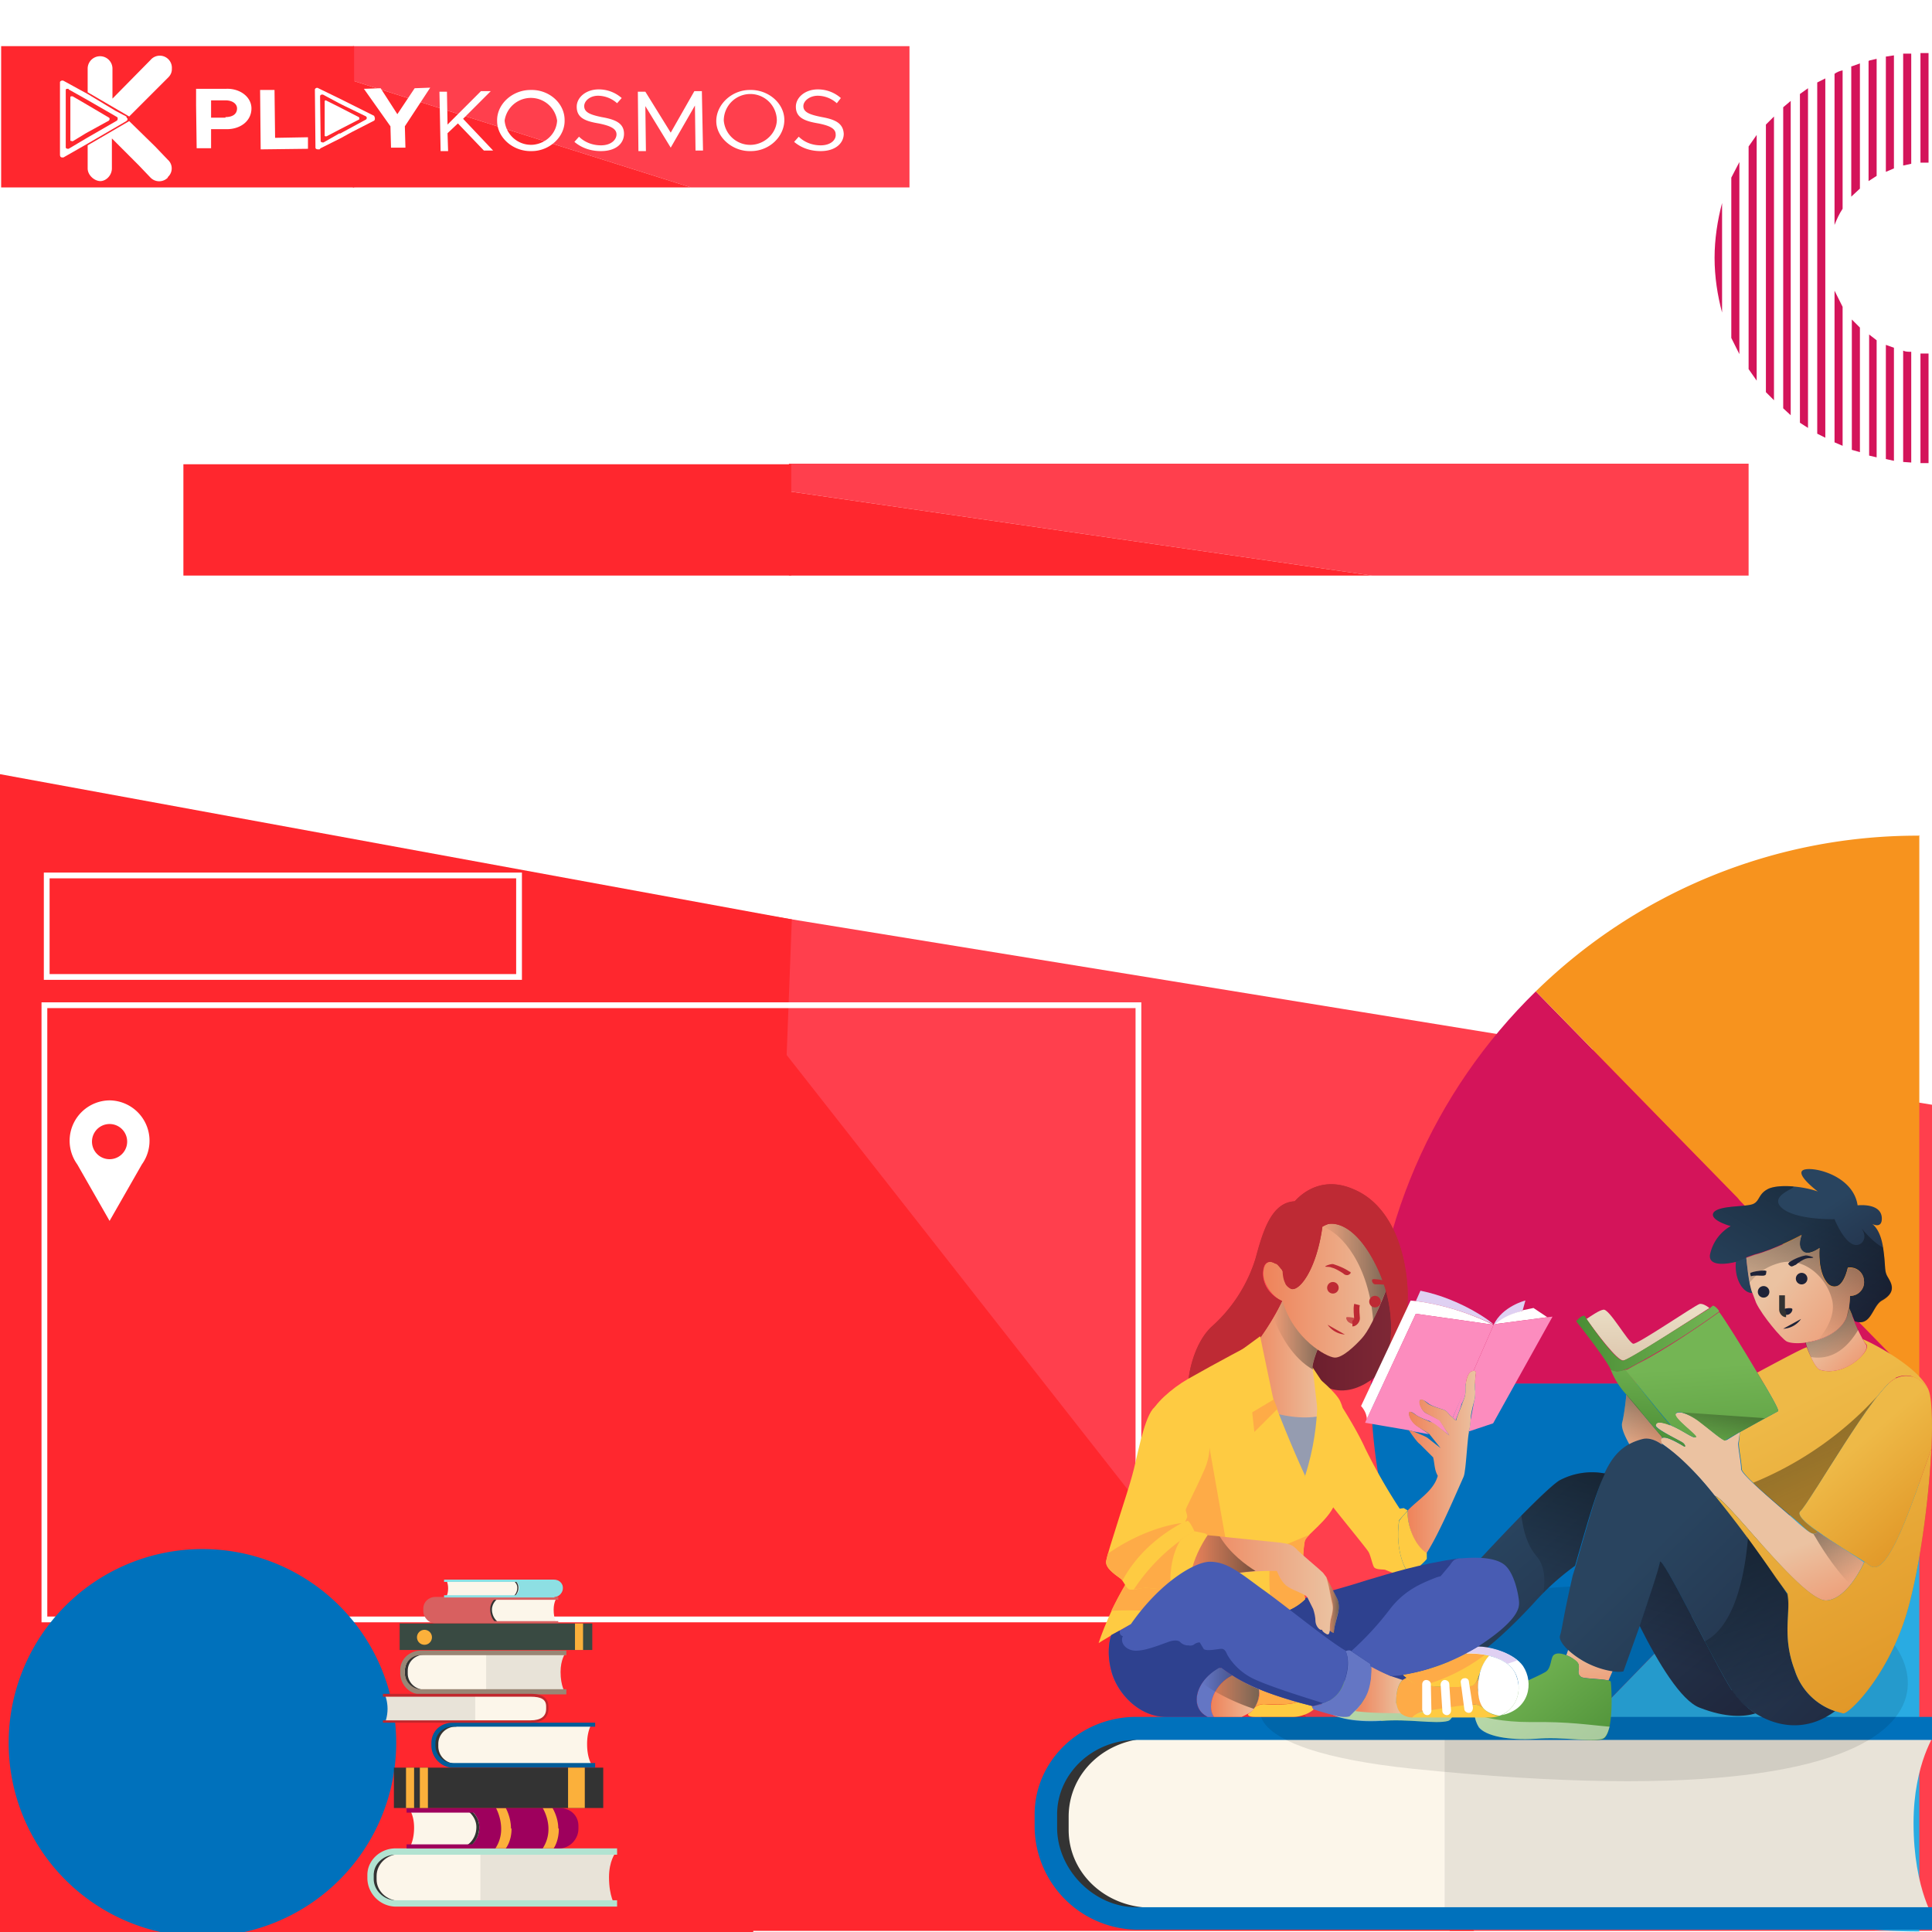 <svg xmlns="http://www.w3.org/2000/svg" xmlns:xlink="http://www.w3.org/1999/xlink" width="335" height="335"><defs><linearGradient id="c" x1="711.1" x2="678.1" y1="241.4" y2="307.8" gradientTransform="matrix(-1 0 0 1 1026 0)" gradientUnits="userSpaceOnUse"><stop offset="0" stop-color="#eeb947"/><stop offset="1" stop-color="#dc8a1b"/></linearGradient><linearGradient id="b" x1="717" x2="709.6" y1="269.2" y2="288.2" gradientTransform="matrix(-1 0 0 1 1026 0)" gradientUnits="userSpaceOnUse"><stop offset="0" stop-color="#ebc2a1"/><stop offset="1" stop-color="#ef8259"/></linearGradient><linearGradient id="d" x1="742.6" x2="700.2" y1="271.3" y2="314.2" gradientTransform="matrix(-1 0 0 1 1026 0)" gradientUnits="userSpaceOnUse"><stop offset="0" stop-color="#29445f"/><stop offset="1" stop-color="#1e2338"/></linearGradient><linearGradient id="a" x1="718.8" x2="691.8" y1="235" y2="296.8" gradientTransform="matrix(-1 0 0 1 1026 0)" gradientUnits="userSpaceOnUse"><stop offset="0"/><stop offset="1" stop-opacity="0"/></linearGradient><linearGradient xlink:href="#a" id="g" x1="717.9" x2="691" y1="234.6" y2="296.4"/><linearGradient xlink:href="#b" id="h" x1="709.1" x2="700.3" y1="231" y2="240.2"/><linearGradient xlink:href="#c" id="i" x1="704" x2="686.1" y1="250.5" y2="271.3"/><linearGradient id="j" x1="740.3" x2="740.6" y1="227.4" y2="236.3" gradientTransform="matrix(-1 0 0 1 1026 0)" gradientUnits="userSpaceOnUse"><stop offset="0" stop-color="#eaddc4"/><stop offset="1" stop-color="#ddc7ae"/></linearGradient><linearGradient xlink:href="#c" id="k" x1="716.2" x2="683.3" y1="244" y2="310.4"/><linearGradient xlink:href="#b" id="l" x1="750.9" x2="749.3" y1="284.1" y2="299.4"/><linearGradient id="e" x1="764" x2="747.8" y1="288.5" y2="307.9" gradientTransform="matrix(-1 0 0 1 1026 0)" gradientUnits="userSpaceOnUse"><stop offset="0" stop-color="#74b554"/><stop offset="1" stop-color="#4a8d35"/></linearGradient><linearGradient xlink:href="#d" id="m" x1="757.3" x2="719.3" y1="257" y2="302.6"/><linearGradient xlink:href="#b" id="n" x1="746.4" x2="731" y1="244" y2="256.6"/><linearGradient xlink:href="#e" id="o" x1="739.5" x2="740.8" y1="233.7" y2="251.1"/><linearGradient xlink:href="#b" id="p" x1="775.8" x2="775.7" y1="280" y2="295.9"/><linearGradient xlink:href="#e" id="q" x1="788.5" x2="771.5" y1="287.6" y2="309.9"/><linearGradient xlink:href="#d" id="r" x1="766.1" x2="728" y1="264.4" y2="310"/><linearGradient xlink:href="#e" id="s" x1="731.2" x2="729" y1="237" y2="266.6"/><linearGradient xlink:href="#e" id="t" x1="727.9" x2="752.7" y1="232.1" y2="232.1"/><linearGradient xlink:href="#d" id="u" x1="715.4" x2="702.7" y1="213.3" y2="232.5"/><linearGradient xlink:href="#b" id="v" x1="716.8" x2="695.8" y1="221.1" y2="237.7"/><linearGradient xlink:href="#a" id="w" x1="721.8" x2="731.9" y1="259.1" y2="290.1"/><linearGradient xlink:href="#a" id="x" x1="739.7" x2="742.1" y1="239.4" y2="251.9"/><linearGradient xlink:href="#a" id="y" x1="702.1" x2="720.9" y1="198.1" y2="229.4"/><linearGradient xlink:href="#a" id="z" x1="709.4" x2="716.8" y1="210.6" y2="230.8"/><linearGradient xlink:href="#a" id="A" x1="709.6" x2="706.9" y1="226.2" y2="239.2"/><linearGradient xlink:href="#a" id="B" x1="711.2" x2="703.9" y1="262.1" y2="273.6"/><linearGradient xlink:href="#a" id="C" x1="728.2" x2="717.6" y1="261.5" y2="295.6"/><linearGradient xlink:href="#a" id="D" x1="751.7" x2="761.8" y1="249.3" y2="280.3"/><linearGradient xlink:href="#a" id="E" x1="726.5" x2="728.1" y1="240.6" y2="250.3"/><linearGradient id="F" x1="224.6" x2="240.7" y1="225.5" y2="225.5" gradientTransform="matrix(-1 0 0 1 466.6 0)" gradientUnits="userSpaceOnUse"><stop offset="0" stop-color="#7f2836"/><stop offset="1" stop-color="#6a1e2d"/></linearGradient><linearGradient xlink:href="#b" id="G" x1="236.7" x2="251" y1="239.8" y2="239.8" gradientTransform="matrix(-1 0 0 1 466.6 0)"/><linearGradient xlink:href="#a" id="H" x1="236.7" x2="245.8" y1="230.6" y2="230.6" gradientTransform="matrix(-1 0 0 1 466.6 0)"/><linearGradient xlink:href="#b" id="I" x1="225.3" x2="247.6" y1="222.1" y2="222.1" gradientTransform="matrix(-1 0 0 1 466.6 0)"/><linearGradient xlink:href="#a" id="J" x1="225.3" x2="237.3" y1="218.8" y2="218.8" gradientTransform="matrix(-1 0 0 1 466.6 0)"/><linearGradient xlink:href="#d" id="K" x1="308.9" x2="310.8" y1="227.4" y2="227.4"/><linearGradient xlink:href="#d" id="L" x1="309.2" x2="312.3" y1="229.5" y2="229.5"/><linearGradient xlink:href="#d" id="M" x1="310.1" x2="314.4" y1="218.6" y2="218.6"/><linearGradient xlink:href="#d" id="N" x1="303.4" x2="306.3" y1="220.8" y2="220.8"/><linearGradient xlink:href="#d" id="O" x1="304.8" x2="306.6" y1="223.7" y2="223.7"/><linearGradient xlink:href="#d" id="P" x1="311.3" x2="313.1" y1="221.3" y2="221.3"/><linearGradient xlink:href="#b" id="Q" x1="210.7" x2="222.6" y1="253.5" y2="253.5" gradientTransform="matrix(-1 0 0 1 466.6 0)"/><linearGradient xlink:href="#b" id="R" x1="234.5" x2="236.6" y1="278.3" y2="278.3" gradientTransform="matrix(-1 0 0 1 466.6 0)"/><linearGradient xlink:href="#a" id="S" x1="234.5" x2="236.6" y1="278.3" y2="278.3" gradientTransform="matrix(-1 0 0 1 466.6 0)"/><linearGradient xlink:href="#b" id="T" x1="235.5" x2="260.3" y1="274.8" y2="274.8" gradientTransform="matrix(-1 0 0 1 466.6 0)"/><linearGradient xlink:href="#a" id="U" x1="248.9" x2="260.3" y1="270.1" y2="270.1" gradientTransform="matrix(-1 0 0 1 466.6 0)"/><linearGradient xlink:href="#b" id="V" x1="248.2" x2="256.6" y1="294.1" y2="294.1" gradientTransform="matrix(-1 0 0 1 466.6 0)"/><linearGradient xlink:href="#a" id="W" x1="248.2" x2="258.2" y1="292.7" y2="292.7" gradientTransform="matrix(-1 0 0 1 466.6 0)"/><linearGradient xlink:href="#b" id="X" x1="223.4" x2="231.6" y1="293" y2="293" gradientTransform="matrix(-1 0 0 1 466.6 0)"/><filter id="f" data-name="drop-shadow-3" filterUnits="userSpaceOnUse"><feOffset dx="-3"/><feGaussianBlur result="uuid-59026a9e-bdb0-4ab8-bfcd-b02f59a0f88f" stdDeviation="5"/><feFlood flood-color="#000" flood-opacity=".8"/><feComposite in2="uuid-59026a9e-bdb0-4ab8-bfcd-b02f59a0f88f" operator="in"/><feComposite in="SourceGraphic"/></filter></defs><g data-name="Layer 1"><path fill="#fff" d="M337.3 1.5v206.9l-.8-.2-205.3-43.8-.5-.1L.9 136.6l-1.1-.2V1.5h337.5z"/><path fill="#ff3f4d" d="M157.7 8v24.5h-37.9L61.2 14V8h96.5z"/><path fill="#ff272e" d="M119.8 32.5H61.2V14l58.6 18.5z"/><path fill="#ff272e" d="M.2 8h61.2v24.5H.2z"/><g fill="#fff" data-name="PRINT"><path d="M29.8 12c0 .5-.2 1-.6 1.4l-6.8 6.8-7.2-4.2v-4.1a2.1 2.1 0 0 1 4.3 0v5.2l6.6-6.7a2.1 2.1 0 0 1 3.7 1.5ZM29.1 30.8a2.1 2.1 0 0 1-3 0L24 28.6 19.4 24v5.2c0 1.2-1 2.2-2 2.2s-2.2-1-2.2-2.2v-4l7.2-4.2 4.5 4.4 2.2 2.3c.9.8.9 2.2 0 3ZM22 20.5l-.1-.3-1.9-1-4.8-2.9L11 14a.5.5 0 0 0-.6.2V26.8c0 .3.1.5.4.5h.2l4.2-2.4 6.7-3.9.2-.2v-.3Zm-10.1-5 3.2 1.8 5.2 3 .1.1v.3l-.1.2-5.2 3-3.2 1.9c-.2 0-.4 0-.5-.2V15.8c0-.3 0-.4.3-.4h.2Z"/><path d="m19 20.7-.1.2-4 2.2-2.3 1.4-.4-.1V17c0-.2 0-.3.2-.3h.2l2.4 1.4 3.9 2.3.1.1v.2ZM64.9 20.1l-6-3-3.7-1.8a.4.4 0 0 0-.6.2v.1l.1 10c0 .2.2.3.5.3h.2l.2-.2L59 24l2-1.1 3.9-2 .1-.2v-.3l-.1-.2Zm-6 3-2.8 1.6c-.2 0-.4 0-.5-.2v-.1l-.1-7.7c0-.2.2-.3.3-.3h.2l2.8 1.5 1 .5 3.7 1.8.1.2v.1l-.1.2-4.6 2.5Z"/><path d="M62.3 20.5v.2l-3.5 1.8-2.1 1.1c-.2.1-.3 0-.4 0v-5.9c0-.2 0-.3.2-.3l2.2 1.1 3.5 1.8.1.1v.1ZM39.3 15.4H34v2.9l.1 7.4h2.5v-3.3h2.7c2.5 0 4.3-1.5 4.3-3.6 0-2-2-3.5-4.4-3.4Zm-.2 5h-2.5v-3h2.5c1.2 0 2 .6 2 1.4 0 1-.8 1.5-2 1.5ZM53.4 25.8l-8.2.1-.1-10.3h2.5l.1 8.3 5.7-.1v2zM70.2 21.9l.1 3.7h-2.5l-.1-3.7-4.6-6.5 2.9-.1 2.9 4.5 3-4.5 2.7-.1-4.4 6.7zM85.5 26.1h-1.6l-4.5-4.7-1.8 1.7.1 3.1h-1.3l-.2-10.3h1.3l.1 5.7 5.8-5.8h1.7l-4.8 4.8 5.2 5.5zM92 15.6c-3.2 0-5.9 2.5-5.8 5.4 0 2.8 2.7 5.3 6 5.2 3.1 0 5.8-2.5 5.7-5.4 0-2.9-2.7-5.3-5.9-5.2Zm.4 9.5a4.6 4.6 0 0 1-4.9-4.2 4.6 4.6 0 0 1 9.1 0c-.1 2.2-1.9 4-4.2 4.2ZM108.2 23.2c0 1.6-1.3 3-4 3-1.7 0-3.3-.5-4.6-1.6l.8-.9c1 1 2.4 1.5 3.8 1.5 1.8 0 2.7-1 2.7-1.9 0-1-1.1-1.5-3.1-1.9-2.4-.4-3.8-1-3.8-2.9 0-1.6 1.6-3 3.8-3a6 6 0 0 1 4 1.5l-.8.9a5 5 0 0 0-3.3-1.3c-1.4 0-2.4.9-2.4 1.8 0 1.1 1.1 1.5 3 1.9 2.3.4 3.9 1 3.9 2.9ZM121.9 26.1h-1.3l-.1-7.8-4.2 7.3-4.4-7.2.1 7.8h-1.3l-.1-10.3h1.3l4.4 7.1 4.1-7.2h1.3l.2 10.3zM130 15.6c-3.1 0-5.8 2.5-5.8 5.4 0 2.8 2.8 5.3 6 5.2 3.2 0 5.8-2.5 5.8-5.4 0-2.9-2.8-5.3-6-5.2Zm.5 9.5a4.6 4.6 0 0 1-5-4.2 4.6 4.6 0 0 1 9.2 0c-.1 2.2-2 4-4.2 4.2ZM146.3 23.2c0 1.6-1.4 3-4 3-1.7 0-3.3-.5-4.6-1.6l.8-.9c1 1 2.4 1.5 3.8 1.5 1.8 0 2.7-1 2.6-1.9 0-1-1-1.5-3-1.9-2.4-.4-3.9-1-3.9-2.9 0-1.6 1.6-3 3.8-3a6 6 0 0 1 4 1.5l-.7.9a5 5 0 0 0-3.3-1.3c-1.4 0-2.5.9-2.5 1.8 0 1.1 1.2 1.5 3.2 1.9 2.2.4 3.7 1 3.8 2.9Z"/></g><path fill="#ff3f4d" d="M303.2 80.4v19.4h-65.3L136.8 85.2v-4.8h166.4z"/><path fill="#ff272e" d="M237.9 99.8H136.8V85.2l101.1 14.6z"/><path fill="#ff272e" d="M31.8 80.5h105.4v19.3H31.8z"/><path fill="#ff3f4d" d="M336.5 191.8v143h-85.1L120 175.5l-.5-.6v-18.4l.5.1 216.5 35.2z"/><path fill="#ff272e" d="M255.6 334.8H130.1V174.9l125.5 159.9z"/><path fill="#ff272e" d="m137.3 159.4-6.7 175.8H-.2v-201l137.4 25.2Z"/><g filter="url(#f)"><path fill="#d4145a" d="M335.7 239.9h-95c0-26.7 11-50.8 28.6-68l35 35.8 31.4 32.2Z"/><path fill="#29abe2" d="M335.8 240v94.9h-.1a94.7 94.7 0 0 1-66.4-27l35-36 .5-.4 30.9-31.6Z"/><path fill="#f7931e" d="M335.8 144.8v95h-.1l-31-31.6-.4-.5-35-35.8a94.6 94.6 0 0 1 66.4-27Z"/><path fill="#0071bc" d="m335.7 239.9-31.4 32-35 36a94.7 94.7 0 0 1-28.6-68h95Z"/></g><path fill="none" d="M298.6 35.2v19l1.6 4.5V30.8l-1.6 4.4ZM301.6 28v33.4l1.6 2.6V25.5l-1.6 2.6ZM304.6 23.6v42.3l1.6 2V21.6l-1.6 2ZM307.6 20.2v49.1a26.2 26.2 0 0 0 1.6 1.5V18.7l-.7.6-1 .9ZM310.6 17.5V72l1.6 1.2v-57l-1.6 1.3ZM316.5 13.6v62.3l1.6.8V50.4a16 16 0 0 1 0-11.3V12.8l-1.6.8ZM319.5 12.2v24.1l1.6-2.2V11.5l-1.6.6ZM321 55.4l-1.5-2.2v24.1l1.6.7V55.3ZM322.5 11v21.7l1.6-1.3V10.6l-1.6.4ZM324 58l-1.5-1.2v21.7l1.6.4V58.1ZM325.4 10.2v20.3l1.7-.8V10c-.6 0-1.1.2-1.7.3ZM327 59.8l-1.6-.8v20.3l1.7.3V59.8ZM328.4 9.6v19.6l1.6-.5V9.4l-1.6.2ZM330 60.8l-1.6-.5V80l1.6.2V60.8Z"/><path fill="none" d="M317 44.7a16 16 0 0 0 7 13.4 17.8 17.8 0 0 0 10.4 3.2V28.1a16 16 0 0 0-4.4.6 14 14 0 0 0-3 1 18.7 18.7 0 0 0-4.5 3 18.3 18.3 0 0 0-3 3.6 15.8 15.8 0 0 0-2.4 8.4Z"/><path fill="none" d="M331.4 9.3v19l1.6-.1v-19h-1.6ZM333 61.3l-1.6-.2v19.1l1.6.1v-19Z"/><g fill="#d4145a"><path d="M309.2 18.6v52.2l1.3 1.2V17.5l-1.3 1.1ZM312.1 16.3v57l1.4.9V15.3l-1.4 1ZM315.1 14.3v60.9l1.4.7V13.6l-1.4.7ZM318.1 12.8V39c.4-1 .8-1.9 1.4-2.8V12.2c-.5.1-1 .3-1.4.6ZM319.5 53.2l-1.4-2.8v26.3l1.4.6V53.2ZM321 11.5v22.6l1.5-1.4V11l-1.4.5ZM322.5 56.8l-1.4-1.4V78l1.4.4V56.9ZM324 10.6v20.8l1.4-.9V10.2l-1.3.3ZM325.4 59l-1.3-1v21l1.3.3V58.9ZM327 9.8v20l1.4-.6V9.6l-1.3.2ZM328.4 60.3l-1.4-.5v19.8l1.4.3V60.3ZM330 9.4v19.3l1.4-.3V9.3H330ZM331.4 61c-.5 0-1 0-1.4-.2v19.3l1.4.1V61.1ZM333 9.2v19h1.4v-19H333ZM334.4 61.3H333v19h1.4v-19ZM306.2 21.6V68l1.4 1.4V20.2l-1.4 1.4ZM303.2 25.4V64l1.4 2V23.4l-1.4 2ZM300.2 30.8v27.8l1.4 2.8V28.1l-1.4 2.7ZM297.3 44.7c0 3.3.5 6.5 1.3 9.5v-19c-.8 3-1.3 6.3-1.3 9.5Z"/></g><path fill="none" d="M313.5 15.3v58.9l1.6 1V14.2l-1.6 1Z"/><path fill="#fcf6ea" d="M334 332.7H197.5a16 16 0 0 1-15.7-15.8v-2.3c0-8.5 7.3-14.9 15.7-14.9h136.7s-3.9 5.4-3.9 15.7c0 11.9 3.9 17.3 3.9 17.3Z"/><path fill="#e8e3d8" d="M335.7 333.3h-85.2v-33h85.2s-3.9 5.4-3.9 15.8c0 11.8 3.9 17.2 3.9 17.2Z"/><path fill="#333" d="M199.8 333.1c-9.5 0-16.8-7-16.8-15.8V315c0-4.4 1.8-8.4 5-11.4 3.2-2.9 7.4-4.5 11.9-4.5a1.2 1.2 0 0 1 0 2.3c-8.2 0-14.6 6-14.6 13.6v2.3c0 7.5 6.4 13.5 14.5 13.5a1.2 1.2 0 0 1 0 2.3Z"/><path fill="#0071bc" d="M336.8 334.6H197a18 18 0 0 1-17.6-17.7v-2.3c0-9.3 7.9-16.9 17.6-16.9h139.8v4H197c-7.5 0-13.7 5.8-13.7 12.9v2.3c0 7.3 6.4 13.8 13.7 13.8h139.8v4Z"/><path d="M322.2 280.1c-17-6.8-48.2-6.3-69.2-3-21 3.4-6.3 5.8-28.9 14.2-8.8 3.2-10.8 12.1 20.9 15.4 104.4 10.7 89.4-21.7 77.2-26.6Z" opacity=".1"/><path fill="url(#c)" d="M328.7 239c-3.6 1.5-15 21.7-16.5 23-.7.6.8 2 3 3.6-.7.8-1.4.2-3.2-1.5-2.9-2.5-10-8.3-10-9.4s-.5-3.4-.5-4.4l.2-2 6.6-3.6c.3-.1-1.5-3.2-3.6-6.7 3.2-1.7 7.8-4.2 8.6-4.4.7 1.8 1.5 3.5 2.2 3.9 4.5 1.4 9.1-3.5 8.1-4.4a4 4 0 0 1-.6-.9c3 1.3 10 5.3 11.4 8.8-.2-.3-2.2-3.6-5.7-2.1Z"/><path fill="url(#b)" d="m288 249.5.3-.2c.6-.2 2 .5 3.7 1.5.3.2.2-.4-.3-.7-.6-.4-4.8-2.4-4.6-3 .1-.6.8-.6 2.6 0l.1.1c2 .8 3.8 2.3 4.2 2 .5-.2-4-3.4-3.5-4 .6-.8 2.8.2 4.5 1.5 1.7 1.4 3.6 3 4.1 3h.3l2.3-1.4-.3 2c0 1 .5 3.3.5 4.4s7.2 6.9 10 9.5c1.9 1.6 2.6 2.2 3.3 1.4 2.5 1.8 5.9 3.8 8 5.3-1 2.2-3.4 6.3-6.4 6.6-4 .6-17.1-17.4-19.4-18.1s0 0-.1 0a45.5 45.5 0 0 0-9-9c-.3-.2-.4-.6-.3-1Z"/><path fill="url(#d)" d="M282.5 250.4a8.2 8.2 0 0 1 2.4-1c.9-.2 2 .2 3.3 1 2.7 1.7 6 5 9.1 8.9l.1.1c4.3 5.1 8.4 11 10.7 14.3l1.8 2.7c.7 3-1 7.1 1.3 13.2a11 11 0 0 0 7 7.1c-5 3.7-10.1 2.7-13.8.4a14 14 0 0 1-4.1-4c-3.1-4.8-12.3-24-12.5-22.1 0 1-1.9 6.3-3.5 11l-2.8 7.8s-.6.2-1.8 0c-.8 0-2-.3-3.2-.8-3.3-1.3-6.4-4.1-6-5.4.4-1.2.4-2.5 2.2-10.4l.5-1.6c2.2-7.7 3.6-12.8 5-16.1 1.2-2.6 2.5-4.1 4.3-5.1Z"/><path fill="url(#a)" d="m310 276.4-2-2.7a204 204 0 0 0-10.6-14.3c2.3.7 15.4 18.6 19.4 18.1 3-.3 5.4-4.4 6.5-6.7l1 .7c3.3 2.4 8-13.3 10.6-20.3-.4 7.9-1.7 18.6-3.7 26.4-3 12.2-10.5 19.6-11.6 19.5l-1.4-.4a11 11 0 0 1-7-7.1c-2.3-6-.6-10.2-1.3-13.2Z" opacity=".5"/><path fill="url(#g)" d="M325.5 242.1c-4.8 6.2-12 18.9-13.3 20-.7.5.8 2 3 3.5-.7.8-1.4.2-3.2-1.5-2-1.7-5.8-4.8-8-7a59.8 59.8 0 0 0 21.5-15Z" opacity=".5"/><path fill="none" d="M282 237.4Z"/><path fill="#beac83" stroke="#000" stroke-miterlimit="10" stroke-width=".8" d="M324.4 212Z"/><path fill="url(#h)" d="M315.5 237.5c-.7-.4-1.5-2-2.2-4l-.2-.7c2.7-.4 6-1.8 7.1-4.4l.4-1.7.9 2.4a30 30 0 0 0 2 4c1.1 1-3.5 5.8-8 4.4Z"/><path fill="url(#i)" d="m324.3 271.5-1-.7c-2.2-1.4-5.6-3.4-8-5.2-2.3-1.6-3.8-3-3.1-3.6 1.5-1.3 12.9-21.5 16.5-23 3.5-1.6 5.6 1.7 5.7 2 .8 2 .6 8.1.5 10.2-2.6 7-7.3 22.7-10.6 20.3Z"/><path fill="url(#j)" d="M275.1 228.7c.9-.6 2.2-1.5 2.9-1.6 1-.3 4.3 5.7 5.2 5.9.8.1 10.6-6.6 11.5-6.9.5-.1 1.2.3 1.7.7-2.7 1.7-13.8 9-14.9 9.1-1 .2-5.1-5.3-6.4-7.2Z"/><path fill="url(#k)" d="m310 276.4-2-2.7a204 204 0 0 0-10.6-14.3c2.3.7 15.4 18.6 19.4 18.1 3-.3 5.4-4.4 6.5-6.7l1 .7c3.3 2.4 8-13.3 10.6-20.3-.4 7.9-1.7 18.6-3.7 26.4-3 12.2-10.5 19.6-11.6 19.5l-1.4-.4a11 11 0 0 1-7-7.1c-2.3-6-.6-10.2-1.3-13.2Z"/><path fill="url(#l)" d="M271.6 287c.5.2 1.1.5 1.6 1 1.3.9-.2 2 1 2.8.6.3 3.7.3 4.7.6l.7-1.6a15 15 0 0 1-7.7-3.7l-.3.9Z"/><path fill="url(#e)" d="M274.2 290.8c.7.4 5 .3 5.1.8.1.4.7 9.4-1.5 10-2.2.5-6.7-.5-11.5-.1-4.8.3-8.7-.5-9.8-2-1.2-1.6-1.2-4.7.4-5 1.7-.2 10-3.9 11.1-4.6 1.1-.7.8-2.6 1.5-3 .9-.6 2.8.3 3.7 1 1.3 1-.2 2.1 1 2.9Z"/><path fill="url(#m)" d="M300.3 293c1 1.5 2.4 3 4.1 4.1-2 .6-5.1.8-9.7-1-3.2-1.2-7.2-7.8-10.4-14.2 1.6-4.7 3.4-10 3.5-11 .2-1.8 9.4 17.4 12.5 22.2Z"/><path fill="url(#n)" d="m288.1 249.1.2.2c-.1 0-.2 0-.2.2-.2.2 0 .6.1 1-1.2-.9-2.4-1.2-3.3-1a10.4 10.4 0 0 0-2.4.9c-.7-1.3-1.5-2.9-1.2-3.8.3-1.2.6-3.6.7-4.8l2 2.3c1.7 2.2 3.5 4.3 4.2 5Z"/><path fill="url(#o)" d="M281.9 237.5c1.5 1.9 4.6 6 7.8 9.7-1.8-.7-2.5-.7-2.6 0-.2.5 4 2.5 4.6 2.9.5.3.7.9.3.7-1.6-1-3.1-1.7-3.7-1.5l-.2-.2-4.2-5-2-2.4a13.6 13.6 0 0 1-2.6-4.2l1.1.3 1.5-.3Z"/><path fill="url(#p)" d="M247.4 287.6c-1.1-.7.3-1.9-1-2.8l-.7-.6c1-1 2-2 2.9-2.6 1.6 1.6 4.6 3.7 6.4 4.7a34.3 34.3 0 0 0-2.4 2.1c-.1-.4-4.5-.4-5.2-.8Z"/><path fill="url(#q)" d="M239.5 298.3c-4.8.3-8.7-.5-9.8-2-1.1-1.6-1.2-4.6.5-5 1.6-.2 10-3.8 11-4.5 1.2-.7.8-2.6 1.6-3.1.5-.4 1.7 0 2.8.6l.8.5c1.3 1-.1 2 1 2.8.7.4 5 .4 5.2.8 0 .5.6 9.4-1.5 10-2.2.6-6.8-.4-11.6 0Z"/><path fill="url(#r)" d="M247.6 280.2s19-21.2 22.8-23.5a12 12 0 0 1 7.9-1.2c-1.6 3.3-3 8.4-5.2 16a44 44 0 0 0-7 6.3c-5.5 6-9.5 9-10 9.1l-1.2-.6c-1.7-1-4.8-3.1-6.4-4.7l-1-1.3Z"/><path fill="url(#s)" d="m308.3 244.7-6.6 3.6-2.3 1.3-.3.2c-.4 0-2.4-1.7-4.1-3-1.7-1.4-4-2.4-4.4-1.7-.6.7 4 3.9 3.5 4.1-.5.3-2.4-1.2-4.3-2-3.3-3.8-6.4-7.8-8-9.7h.3l1.8-1c4.5-2.2 11.6-7.1 14.2-9 .8 1 4 6.1 6.6 10.5 2.1 3.5 3.9 6.6 3.6 6.7Z"/><path fill="url(#t)" d="M282 237.4h-.1c-.6.3-1 .4-1.5.4a2 2 0 0 1-1.1-.3c-.9-2-6-8.4-6-8.4s1-1.2 1.5-.9l.3.5c1.3 1.9 5.3 7.5 6.4 7.2 1.1-.2 12.2-7.4 14.9-9l.6-.5c.3 0 .8.5 1 .8l.1.2a129 129 0 0 1-16 10Z"/><path fill="none" d="M324.4 212Z"/><path fill="url(#u)" d="M296.5 217.6a7.4 7.4 0 0 1 3.6-5s-3.7-1-3-2.3c.8-1.3 5.4-1 6.8-1.5 1.3-.5.9-1.8 2.8-2.7 1.9-.8 6-.4 8.5.5 0 0-3.6-2.7-2.7-3.6 1-1 8.8.5 9.6 6 0 0 4.2-.5 4.2 2.3 0 1.8-1.6 1-1.9.8.3.1 1.6 1 2.1 4.1.5 3.3.2 4 .7 5s2 2.7-.9 4.3c-1.7 1-1.8 4.6-4.7 3.6l-1-2.4.2-2c1.5 0 2.6-1.3 2.4-2.7a2.4 2.4 0 0 0-2.8-2.2c-.3 1.3-.9 2.8-1.8 3.2-.5.1-1 .1-1.5-.3-2-1.9-1.6-6.3-1.6-6.3s-2 1.5-3 .5c-.9-1-.1-2.8-.1-2.8s-4.8 2.6-8.2 3.4l-1.4.5s.5 5 1.1 6.2c-1.7.1-3.2-2.5-2.9-5.4 0 0-4.8 1.3-4.5-1.2Z"/><path fill="url(#v)" d="M304.2 217.6c3.5-.9 8.2-3.4 8.2-3.4s-.8 1.8.2 2.7c.9 1 2.9-.5 2.9-.5s-.5 4.5 1.6 6.4c.5.3 1 .4 1.4.2 1-.3 1.6-1.8 1.9-3.1 1.4-.3 2.7.7 2.8 2.1.2 1.5-1 2.7-2.4 2.7 0 .9-.2 2.8-.6 3.7-1 2.6-4.4 4-7.1 4.4-1.4.2-2.7.1-3.3-.2-.9-.5-4.2-4.4-5.3-6.7l-.6-1.6c-.7-1.4-1.1-6.2-1.1-6.2l1.4-.5Z"/><path fill="url(#w)" d="M300.3 293c1 1.5 2.4 3 4.1 4.1-2 .6-5.1.8-9.7-1-3.2-1.2-7.2-7.8-10.4-14.2 1.6-4.7 3.4-10 3.5-11 .2-1.8 9.4 17.4 12.5 22.2Z" opacity=".5"/><path fill="url(#x)" d="m288.1 249.1.2.2c-.1 0-.2 0-.2.2-.2.2 0 .6.1 1-1.2-.9-2.4-1.2-3.3-1a10.4 10.4 0 0 0-2.4.9c-.7-1.3-1.5-2.9-1.2-3.8.3-1.2.6-3.6.7-4.8l2 2.3c1.7 2.2 3.5 4.3 4.2 5Z" opacity=".5"/><path fill="url(#y)" d="M296.5 217.6a7.4 7.4 0 0 1 3.6-5s-3.7-1-3-2.3c.8-1.3 5.4-1 6.8-1.5 1.3-.5.9-1.8 2.8-2.7 1-.4 2.4-.5 4-.4s-4 1.4-1.9 3.6c2.3 2.3 9.3 2.1 9.3 2.1s2.3 5.8 4.6 4.2c1.2-1 .2-2.5 0-2.7.3.3 2 2.5 3.8 3.4.5 3.2.2 3.9.7 4.9.6 1 2 2.7-.9 4.4-1.7 1-1.8 4.5-4.7 3.5l-1-2.4.2-2c1.5 0 2.6-1.3 2.4-2.7a2.4 2.4 0 0 0-2.8-2.2c-.3 1.3-.9 2.8-1.8 3.2-.5.2-1 .1-1.5-.3-2-1.9-1.6-6.3-1.6-6.3s-2 1.5-3 .5c-.9-1-.1-2.7-.1-2.7s-4.8 2.5-8.2 3.4l-1.4.5-1.8.7s-4.8 1.3-4.5-1.2Z" opacity=".5"/><path fill="url(#z)" d="M304.2 217.6c3.5-.9 8.2-3.4 8.2-3.4s-.8 1.8.2 2.7c.9 1 2.9-.5 2.9-.5s-.5 4.5 1.6 6.4c.5.3 1 .4 1.4.2 1-.3 1.6-1.8 1.9-3.1 1.4-.3 2.7.7 2.8 2.1.2 1.5-1 2.7-2.4 2.7 0 .9-.2 2.8-.6 3.7-.7 2-2.8 3.2-5 4 1.2-1.4 3.3-4.4 2.4-7.3-1.1-3.9-5.1-7.4-9.4-6a9.4 9.4 0 0 0-4.8 3.3c-.4-1.9-.6-4.3-.6-4.3l1.4-.5Z" opacity=".5"/><path fill="url(#A)" d="M314 235.3a21.5 21.5 0 0 1-1-2.5c2.8-.3 6.2-1.8 7.2-4.4l.4-1.7.9 2.4.7 1.5c-3 5-6.4 5-8.2 4.7Z" opacity=".5"/><path fill="url(#B)" d="M314.4 266c.3 0 .6-.1.8-.4 2.5 1.8 5.9 3.8 8 5.3-.5 1-1.3 2.5-2.3 3.9-3-3-5.4-7-6.5-8.9Z" opacity=".5"/><path fill="url(#C)" d="m303 266.6 5 7 2 2.8c.6 3-1.1 7.1 1.2 13.2a11 11 0 0 0 7 7.1c-5 3.7-10.1 2.7-13.8.4a14 14 0 0 1-4.1-4 132 132 0 0 1-4.7-8.5c5.7-2.9 7.1-13.2 7.5-18Z" opacity=".5"/><path fill="url(#D)" d="M266.4 269.8c-1.7-2-2.3-4.7-2.6-7 3-3 5.5-5.4 6.6-6.1a12 12 0 0 1 7.9-1.2c-1.6 3.3-3 8.4-5.2 16a44.2 44.2 0 0 0-5.5 4.7c.4-2.4.2-4.8-1.2-6.4Z" opacity=".5"/><path fill="#fff" d="M265.4 298.6c6.7-.1 10 .5 13.7.8-.3 1.1-.7 2-1.3 2.1-2.2.6-6.7-.4-11.5 0-4.8.3-8.7-.5-9.9-2-.4-.7-.7-1.5-.7-2.3 1.6.6 4.7 1.4 9.7 1.4ZM238.8 295.5c4.9-.5 10.3.7 13.6.5-.3 1.2-.7 2.2-1.3 2.4-2.2.6-6.8-.4-11.6 0-4.8.3-8.7-.6-9.8-2.1-.3-.5-.6-1.1-.7-1.8 1.7.6 5.5 1.5 9.8 1Z" opacity=".5"/><path fill="url(#E)" d="m301.7 248.3-2.3 1.3-.3.2c-.4 0-2.4-1.8-4.1-3a9.3 9.3 0 0 0-3.4-1.9l14.4 1-4.2 2.4Z" opacity=".5"/><path fill="#fff" d="M19 190.8a7 7 0 0 0-5.6 11.1l5.6 9.8 5.6-9.8a7 7 0 0 0-5.6-11.1Zm0 10.2a3 3 0 1 1 0-6.1 3 3 0 0 1 0 6.1Z"/><path fill="none" stroke="#fff" stroke-miterlimit="10" d="M7.7 174.3h189.7v106.5H7.7zM8.1 151.8H90v17.6H8.1z"/><path fill="#0071bc" d="M68.7 302.2a33.6 33.6 0 1 1-67.2 0 33.6 33.6 0 0 1 67.2 0Z"/><path fill="#fcf6ea" d="M106.2 330.1H68.7c-2.3 0-4.3-2-4.3-4.3v-.7c0-2.3 2-4 4.3-4h37.5s-1 1.4-1 4.3c0 3.2 1 4.7 1 4.7Z"/><path fill="#e8e3d8" d="M106.7 330.3H83.3v-9h23.4s-1.1 1.4-1.1 4.2c0 3.3 1 4.8 1 4.8Z"/><path fill="#333" d="M69.3 330.2c-2.6 0-4.6-1.9-4.6-4.3v-.6c0-1.2.5-2.4 1.4-3.2.9-.8 2-1.2 3.3-1.2.1 0 .3.1.3.3s-.2.3-.4.3c-2.2 0-4 1.7-4 3.8v.6c0 2 1.8 3.7 4 3.7.2 0 .4.1.4.3s-.2.3-.4.3Z"/><path fill="#b2e3d1" d="M107 330.6H68.6a5 5 0 0 1-4.9-4.8v-.7c0-2.5 2.2-4.6 4.9-4.6H107v1.1H68.6c-2.1 0-3.8 1.6-3.8 3.5v.7c0 2 1.8 3.7 3.8 3.7H107v1.1Z"/><path fill="#fcf6ea" d="M97.7 293.4H73.2A3.3 3.3 0 0 1 70 290v-.5c0-1.7 1.5-3 3.2-3h24.5s-.8 1.1-.8 3.2c0 2.5.8 3.6.8 3.6Z"/><path fill="#e8e3d8" d="M98 293.5H84.3v-6.8H98s-.8 1.1-.8 3.2c0 2.5.8 3.6.8 3.6Z"/><path fill="#333" d="M73.7 293.4c-2 0-3.5-1.4-3.5-3.2v-.5c0-.9.4-1.7 1-2.3.7-.6 1.6-1 2.5-1l.2.3s0 .2-.2.2c-1.7 0-3 1.2-3 2.8v.5c0 1.5 1.3 2.8 3 2.8.1 0 .2 0 .2.2s0 .2-.2.2Z"/><path fill="#998675" d="M98.3 293.8H73c-2 0-3.6-1.7-3.6-3.7v-.5c0-1.9 1.6-3.4 3.6-3.4h25.2v.8H73a2.7 2.7 0 0 0-2.8 2.6v.5c0 1.5 1.3 2.8 2.8 2.8h25.2v.9Z"/><path fill="#fcf6ea" d="M102.6 306h-24a3.4 3.4 0 0 1-3.4-3.3v-.5c0-1.8 1.5-3.1 3.3-3.1h24s-.7 1.1-.7 3.3c0 2.5.8 3.6.8 3.6Z"/><path fill="#333" d="M78.9 306.4c-2 0-3.5-1.6-3.5-3.6v-.5c0-2 1.6-3.5 3.6-3.5.2 0 .3.1.3.3s-.1.3-.3.3a3 3 0 0 0-3 2.9v.5a3 3 0 0 0 2.9 3c.2 0 .3.1.3.3s-.1.3-.3.3Z"/><path fill="#005c99" d="M103.2 306.5H78.5c-2 0-3.7-1.8-3.7-3.8v-.5c0-2 1.6-3.5 3.7-3.5h24.7v.7H78.5c-1.7 0-3 1.3-3 2.8v.5c0 1.6 1.4 3 3 3h24.7v.8Z"/><path fill="#fcf6ea" d="M71 320.1h10.1a3 3 0 0 0 3-3v-.4c0-1.6-1.4-2.8-3-2.8h-10s.7 1 .7 3c0 2.2-.7 3.3-.7 3.3Z"/><path fill="#9e005d" d="M81.4 320H97a3 3 0 0 0 3-3v-.4c0-1.6-1.4-2.8-3-2.8H81.5s1.6 1 1.6 3a4 4 0 0 1-1.6 3.3Z"/><path fill="#333" d="m81.2 320.3-.2-.1v-.3c.1 0 1.6-1 1.6-3.1 0-1.8-1.5-2.8-1.5-2.8a.2.2 0 0 1 0-.3c0-.1.1-.1.2 0 0 0 1.8 1 1.8 3.1 0 2.4-1.7 3.4-1.8 3.5h-.1Z"/><path fill="#9e005d" d="M97 320.5H70.5v-.7H97c1.4 0 2.5-1.3 2.5-2.7v-.5c0-1.3-1-2.3-2.5-2.3H70.5v-.8H97c1.9 0 3.3 1.3 3.3 3.1v.5c0 1.8-1.5 3.4-3.3 3.4Z"/><path fill="#fbb03b" d="M88.6 317c0-1.9-.9-3.5-.9-3.5H86s.9 1.6.9 3.6a6 6 0 0 1-1 3.4h1.8s1-1.2 1-3.4ZM96.8 317c0-1.9-1-3.5-1-3.5h-1.7s1 1.6 1 3.6a6 6 0 0 1-1 3.4H96s.9-1.2.9-3.4Z"/><path fill="#fcf6ea" d="M96.5 281.4H86.2c-1 0-2-1-2-2v-.4c0-1 1-1.9 2-1.9h10.3s-.5.7-.5 2c0 1.6.5 2.3.5 2.3Z"/><path fill="#d86060" d="M86 281.3H75.6c-1 0-2-1-2-2v-.3c0-1.1 1-1.9 2-1.9h10.6s-1.1.7-1.1 2c0 1.5 1 2.2 1 2.2Z"/><path fill="#333" d="M86.2 281.4h.1v-.2s-1-.7-1-2.1c0-1.2 1-1.9 1-1.9v-.2h-.2s-1.1.7-1.1 2c0 1.7 1 2.4 1.1 2.4h.1Z"/><path fill="#d86060" d="M75.5 281.5h21.3v-.4H75.5c-.9 0-1.7-.8-1.7-1.8v-.3c0-1 .8-1.6 1.7-1.6h21.3v-.5H75.5c-1.2 0-2.1.9-2.1 2v.4c0 1.2 1 2.2 2.1 2.2Z"/><path fill="#fcf6ea" d="M77.4 276.8H89c.8 0 1.4-.6 1.4-1.3v-.2c0-.7-.6-1.3-1.3-1.3H77.4s.3.5.3 1.4c0 1-.3 1.4-.3 1.4Z"/><path fill="#8ddfe3" d="M89.3 276.8h6.9c.7 0 1.4-.6 1.4-1.4v-.1c0-.8-.7-1.3-1.4-1.3h-7s.8.5.8 1.3c0 1-.7 1.4-.7 1.4Z"/><path fill="#333" d="M89.2 276.9H89c0-.1-.1-.1 0-.1 0 0 .7-.5.7-1.5 0-.8-.7-1.2-.7-1.2v-.1h.2s.7.4.7 1.3c0 1-.7 1.5-.8 1.6Z"/><path fill="#8ddfe3" d="M96.2 277H77v-.4h19c.7 0 1.2-.5 1.2-1.2v-.1c0-.6-.5-1-1.1-1H77v-.4h19c1 0 1.5.6 1.5 1.4v.1c0 .9-.6 1.5-1.4 1.5Z"/><path fill="#333" d="M68.3 306.5h36.3v7H68.3z"/><path fill="#fbb03b" d="M70.4 306.5h1.4v7h-1.4zM72.8 306.5h1.4v7h-1.4zM98.5 306.5h2.9v7h-2.9z"/><path fill="#394a42" d="M69.3 281.5h33.4v4.6H69.3z"/><path fill="#fbb03b" d="M99.7 281.5h1.4v4.6h-1.4z"/><circle cx="73.6" cy="283.9" r="1.3" fill="#fbb03b"/><path fill="#fcf6ea" d="M68.2 298.4H92c1.5 0 3-.6 3-2.1v-.4c0-1.6-1.5-2-3-2H68v4.5Z"/><path fill="#e8e3d8" d="M66.8 298.4h15.6V294H66.8s.4 1 .4 2.3-.4 2.3-.4 2.3Z"/><path fill="#c1272d" d="M92 298.7H66.4v-.4H92c1.8 0 2.7-.7 2.7-2v-.4c0-1.2-.8-1.7-2.7-1.7H66.4v-.5H92c1.3 0 3.1.3 3.1 2.2v.4c0 1-.5 2.4-3 2.4Z"/><path fill="url(#F)" d="M240.2 237.1c-2.7 3-9 7.4-14.3-.3l7.8-26.8s13 11.2 6.5 27.1Z"/><path fill="url(#G)" d="M223 223.8s-2.3 7-7.4 10.4c0 0 6 15.4 10.7 21.7 0 0 3.8-8 3.5-14.9 0 0-2.3-2.8-2.2-4.1s1.6-5 2.4-6l-7-7.1Z"/><path fill="url(#H)" d="M220.8 228.5c1.5-2.6 2.3-4.7 2.3-4.7l6.8 7c-.7 1.1-2.2 4.8-2.3 6l.1.7c-3.6-2-5.8-6.2-6.9-9Z" opacity=".5"/><path fill="none" d="M223 223.8s-2.3 7-7.4 10.4c0 0 6 15.4 10.7 21.7 0 0 3.8-8 3.5-14.9 0 0-2.3-2.8-2.2-4.1s1.6-5 2.4-6l-7-7.1Z"/><path fill="url(#I)" d="M237.8 211.8c2.2 2 5 5.7 2.6 11.8-2 5-3.2 7.3-4.3 8.5-1 1.1-3.3 3.4-4.7 3.3-1.4-.1-7.1-3.2-9-9.8-1.4-.4-4-3.3-3.2-5.8.5-1.7 2-.7 2-.7-.2-1.7.2-6 5.4-9.2 5.3-3 10 .7 11.2 1.9Z"/><path fill="url(#J)" d="m229.3 212.7 1.4-4c3.5 0 6.3 2.2 7.1 3 2.2 2.1 5 5.8 2.6 11.9l-2.3 5.4c-.7-9.4-5.3-15.2-8.8-16.3Z" opacity=".5"/><path fill="none" d="M237.8 211.8c2.2 2 5 5.7 2.6 11.8-2 5-3.2 7.3-4.3 8.5-1 1.1-3.3 3.4-4.7 3.3-1.4-.1-7.1-3.2-9-9.8-1.4-.4-4-3.3-3.2-5.8.5-1.7 2-.7 2-.7-.2-1.7.2-6 5.4-9.2 5.3-3 10 .7 11.2 1.9Z"/><path fill="#be2a34" d="M235.3 228.8c0 .4-.7 1-1.2.6-.6-.2-.8-1-.6-1 .2-.1 1.8.1 1.8.4Z" opacity=".7"/><path fill="none" stroke="#be2a34" stroke-miterlimit="10" d="M235.3 226.2c-.2.8 0 2 0 2.4 0 .4-.4.9-.8.9"/><path fill="#be2a34" d="M233.2 231.4a4 4 0 0 1-3-1.7M234 220.5c.2 0 .2.2.2.2 0 .1-.3.4-.6.4s-.5-.1-.7-.3c-.3-.2-1.4-.9-2-1-.3-.2-1.2-.1-1.1-.2 0-.1 1-.5 1.4-.4.6.2 1.8.6 2.8 1.3ZM240.8 222.5l-.2.4c-.5-.2-1.6-.2-1.9-.2-.2 0-.5 0-.6-.2a.7.7 0 0 1-.2-.5c0-.1.1-.2.3-.2 1 0 2 .3 2.5.5h.1v.2ZM230.4 222.6a1 1 0 1 0 1.7.5 1 1 0 0 0-1.7-.5Z"/><path fill="none" d="M232.3 223c-.1-.4-.4-1-1.2-1.3-1-.2-1.8.4-1.8.4"/><path fill="#be2a34" d="M237.7 225a1 1 0 1 0 1.7.5 1 1 0 0 0-1.7-.5Z"/><path fill="url(#K)" d="M309 227.3c0 .4.6.9 1.2.6.6-.3.7-1 .5-1-.2-.2-1.8 0-1.8.4Z"/><path fill="none" stroke="#333" stroke-miterlimit="10" d="M309 224.6v2.5c0 .3.3.8.7.8"/><path fill="url(#L)" d="M309.2 230.4a4 4 0 0 0 3.1-1.7"/><path fill="url(#M)" d="M310.2 219c-.1 0-.2.1-.1.2 0 0 .2.3.5.4.3 0 .5-.2.8-.3.2-.2 1.3-1 1.9-1.1.3-.1 1.2 0 1.1-.2 0 0-1-.4-1.4-.3-.6.1-1.8.5-2.8 1.2Z"/><path fill="url(#N)" d="m303.5 221 .1.3c.5-.2 1.6-.1 1.9-.1.3 0 .5 0 .7-.2l.1-.6-.3-.1c-1 0-2 .2-2.5.4v.2Z"/><path fill="url(#O)" d="M306.6 223.4a1 1 0 1 1-1.8.6 1 1 0 0 1 1.8-.6Z"/><path fill="url(#P)" d="M313.1 221a1 1 0 1 1-1.7.6 1 1 0 0 1 1.7-.6Z"/><path fill="none" d="M239.6 225.5c-.2-.6-.4-1.1-1.2-1.4-.9-.2-1.7.4-1.7.4"/><g fill="#be2a34"><path d="m222.2 220 .2.4c1.6.4 3.9-1.2 4.2-2.4-.8 3.3-2.3 6-3.7 4.6.2.4.6.7 1 .9 1.5.4 4.4-3.5 5.4-10.8 1.3-1.1 5.4-1 9.2 6.5 4 7.9 2.8 15.2 1.3 18.3 3.1-2.7 4.7-8.7 4.2-15-.7-8-4-14-9.1-16.2-5-2.3-8.6 0-10.4 2-4 .2-5.5 5-6.8 9.9a26.2 26.2 0 0 1-7.7 11.9c-3.3 3.2-4 9-3.9 9.5.1.4.2 2.7 6.2-1.3s10-12.7 10-12.7c-3.8-1.8-3.6-5.3-3-6.3.7-1 1.8-.2 1.8-.2.3 0 .5.3.7.5l.4.5Z"/><path d="M226.6 218c-.8 3.3-2.3 6-3.7 4.6M227.5 212.3c0 1.5-.3 3.7-.9 5.7"/><path d="M226.6 218c-.3 1.2-2.6 2.8-4.3 2.4M225.7 214.8s-.9 4.4-3.4 5.1M223.9 216s-.6 2.7-2 3.5"/><path d="M239.8 237.5c3.1-2.7 4.7-8.7 4.2-15-.7-8-4-14-9.1-16.2-5-2.3-8.6 0-10.4 2-4 .2-5.4 5-6.8 10a26.2 26.2 0 0 1-7.6 11.8c-3.4 3.3-4.1 9-4 9.5.1.4.2 2.7 6.2-1.3s10-12.7 10-12.7c-3.8-1.8-3.6-5.3-3-6.3.7-1 1.8-.2 1.8-.2.3 0 .5.3.7.5l.4.5.2.3c0 .1 0 1.3.5 2.2.2.4.6.7 1 .9 1.5.4 4.4-3.5 5.4-10.8 1.3-1.1 5.4-1 9.2 6.5 4 7.9 2.8 15.2 1.3 18.3"/><path d="M229.3 212.7s.9-3.1 5.3-2.5M229.2 212.5s-1.2-3 .6-4.8"/></g><path fill="#fc8cbe" d="m254 240.8-2.1 5 .5.5c.1-.4 1-2.4 1-2.8.2-.4.7-1.2.7-2.2v-.5Z"/><path fill="#dfd0f2" d="M264.5 225.5s-4 1-5.5 4.2h.2c1.5-1.3 3.4-2 4.8-2.4l.5-1.8ZM245.5 225.6c7.3.9 13.2 4 13.4 4s-5.2-4.3-12.6-5.8l-.8 1.8Z"/><path fill="#fff" d="m244.6 225.5-8.6 18.3s1 1 1 2.3l8.5-18.3 13.4 1.9c-.2-.1-6.1-3.2-13.4-4.1l-1-.1ZM264 227.3c-1.4.3-3.3 1-4.8 2.3l9.1-1.2-2.4-1.6-1.9.4Z"/><path fill="#fc8cbe" d="m259 229.7-3.5 8c.3 0 .5.1.4.5-.1.6-.2 2.3-.1 3 0 .8 0 1-.2 1.8l-.6 3.2c0 .7-.2 1.3-.3 2l4.2-1.4 10.3-18.5-.9.1-9.1 1.2h-.2Z"/><path fill="#fc8cbe" d="M251.3 248.9s-1.4-2.3-1.7-2.7l-2.4-1.2c-.8-.5-1.2-2-1-2.2s.8 0 1.4.5c.6.5 2 .9 2.6 1.1s.8.5 1.2 1l.5.4 2.2-5c0-.9.2-2 .6-2.6.2-.3.5-.5.8-.5l3.5-8h-.1l-13.4-1.9L237 246l-.3.7 7.6 1.3.8.2 2.7.5-2-1.4c-1.4-1-1.6-2.3-1.4-2.4.2-.2.6 0 1.2.5.6.4 1.9.9 2.3 1l1.4 1 2 1.5Z"/><path fill="url(#Q)" d="M249.3 255.9c-.7 2.6-3.4 4.1-5.2 6-.2 2.2 1 6.1 3.2 7.5 2.1-3.2 4.9-9.8 6.2-12.7.2-.5.4-.7.5-1.7.2-1 .5-5.9.7-6.6v-.3c.2-.6.3-1.2.3-2s.4-2.4.6-3.1c.2-.8.2-1 .2-1.8-.1-.7 0-2.4.1-3 .1-.4-.1-.5-.4-.5a1 1 0 0 0-.8.5c-.4.6-.6 1.7-.6 2.6v.5c0 1-.5 1.8-.6 2.2-.1.4-1 2.4-1 2.8-.3-.1-.4-.3-.6-.5l-.5-.4c-.4-.5-.6-.8-1.2-1s-2-.6-2.6-1c-.6-.5-1.1-1-1.4-.6s.2 1.7 1 2.2l2.4 1.3 1.7 2.6-2-1.6c-.6-.5-1-.7-1.4-.8-.4-.2-1.7-.7-2.3-1.1-.6-.4-1-.7-1.2-.6-.3.2 0 1.6 1.3 2.5l2.1 1.3 2 2.5-2.3-1.8c-.6-.4-2.3-1-2.4-1.1l-.8-.2s1.3 2 1.9 2.4l2.3 2.3c.3 1.3.2 2.1.8 3.2Z"/><path fill="#fecb42" d="M242.6 263.7c-.8 5.3 1.3 9.1 1.8 9 1-.2 3-2.3 3-2.4v-1c-2.2-1.3-3.5-5.2-3.3-7.3 0 0-.6.5-1.5 1.7Z"/><path fill="#fecb42" d="M242.7 261.6a98 98 0 0 1-6-10.5c-1.4-3.1-3.9-7-3.9-7l-2.9 15.6c1.2 1.7 7 8.7 7.4 9.4.4.7.7 2.4 1 2.7.4.4 1.5.3 1.9.4l3.2 1.3c.2 0 1-.7 1-.7-.5 0-2.6-3.8-1.8-9.2l1.5-1.7-.7-.4-.7.1Z"/><g fill="none"><path d="m251.9 245.8-.5-.4c-.5-.5-.7-.8-1.3-1s-2-.6-2.5-1c-.6-.5-1.1-1-1.4-.6s.1 1.7 1 2.2l2.4 1.2 1.7 2.7M253.5 247.3l-1-1c-.3-.1-.5-.3-.6-.5M249.9 251.1"/><path d="m252 249.3-.7-.4-2-1.6c-.6-.5-1-.7-1.4-.8-.4-.2-1.7-.7-2.3-1.1-.6-.4-1-.7-1.2-.6-.3.2 0 1.6 1.3 2.5l2.1 1.3 2.1 2.5"/><path d="m250.6 251.6-.7-.5-2.4-1.8c-.6-.4-2.3-1-2.4-1.1M268.4 228.5l.8-.2-10.3 18.5-4.2 1.3"/><path d="m247.8 248.7-2.7-.5-.8-.2-7.6-1.3.3-.6 8.5-18.3 13.4 1.9h.1l.2-.1 9.1-1.1M254.1 240.8l-2.2 5"/><path d="m255.5 237.7 3.5-8s-5.3-4.4-12.7-6l-.8 1.9M244.3 248s1.3 2 1.9 2.4a30.4 30.4 0 0 1 3 3.2"/><path d="M248.5 252.8c.3 1.2.2 2 .8 3 .2.4.5.7.9 1"/><path d="M249.3 255.9c-.7 2.6-3.4 4.1-5.2 6-.2 2.2 1 6.1 3.2 7.5 2.1-3.2 4.9-9.8 6.2-12.7.2-.5.4-.7.5-1.7.2-1 .5-5.9.7-6.6v-.3c.2-.6.3-1.2.3-2s.4-2.4.6-3.1c.2-.8.2-1 .2-1.8-.1-.7 0-2.4.1-3 .1-.4-.1-.5-.4-.5a1 1 0 0 0-.8.5c-.4.6-.6 1.7-.6 2.6v.5c0 1-.5 1.8-.6 2.2-.1.4-1 2.4-1 2.8"/><path d="M239.4 271.2c.6-3.5 2-6 3.2-7.5.9-1.2 1.5-1.7 1.5-1.7l-.7-.5-.8.1c-1 .3-3.1 1-5.7 2.7"/><path d="m247.3 269.4.1.8c0 .2-2 2.3-3 2.6-.5 0-2.7-3.8-1.8-9.1"/><path d="M244.4 272.8s-.8.7-1 .7l-3.2-1.3c-.4-.1-1.5 0-1.9-.4-.3-.3-.6-2-1-2.7-.5-.7-6.2-7.7-7.4-9.4l2.9-15.5s2.5 3.8 3.8 7a98 98 0 0 0 6 10.4M268.4 228.4l-2.5-1.5-1.9.4c-1.4.3-3.3 1-4.8 2.3M258.9 229.7a44 44 0 0 0-13.4-4.1l-1-.1-8.5 18.3s1 1 1 2.3"/><path d="m264 227.3.5-1.9s-4 1.1-5.5 4.3"/></g><path fill="#2e418f" d="M253 270.2c-6.9 1-11.6 2.5-16 3.8-4.3 1.4-12.2 3.5-12.2 3.5l-5.2 2.4v11.6h27s7.1-11.2 6.3-21.3Z"/><path fill="#959cb0" d="M229 245.5s-3.6 1-9.1-.8l6.4 15s2.6-8.2 2.8-14.2Z"/><path fill="#fecb42" d="M228.2 238.6s1.2 7.7-1.9 17.3l-6.4 10.9-.9 13.1s4 .6 7.3-2.6c-.7-4.2-.3-9.5 0-10.3s4-3.5 5-5.9c1-2.4 1.4-10.5 1.6-13.1s.2-3.4-.5-5-4.2-4.4-4.2-4.4Z"/><path fill="#feab47" d="m219 279.9.7-10.7 7.4-3.1a4 4 0 0 0-.8 1c-.3.7-.7 6 0 10.2-3.3 3.2-7.3 2.6-7.3 2.6Z"/><path fill="none" d="M228.2 238.6s1.2 7.7-1.9 17.3l-6.4 10.9-.9 13.1s4 .6 7.3-2.6c-.7-4.2-.3-9.5 0-10.3s4-3.5 5-5.9c1-2.4 1.4-10.5 1.6-13.1s.2-3.4-.5-5-4.2-4.4-4.2-4.4Z"/><path fill="#fecb42" d="M217.2 233s4.4 12.7 9.1 22.9c0 0-1.6 6.8-5.1 11-2 4.2-.7 12.3-.6 12.7s-6.7 2.2-13 1.6c-6.4-.6-9.5-.5-11.3.4-2 .9-5.8 3.3-5.8 3.3s2.2-7.2 7.4-14.4c.6-10 .4-17.2 1.7-25.2.3-1.7 3.6-4.6 6.4-6.2 5.1-2.9 11.2-6.1 11.2-6.1Z"/><path fill="#feab47" d="M217.2 233s1.8 5 4.3 11.3l-4 4-1.6-14.6 1.3-.7ZM214.9 281l-2.7.2c-4-.9-11.7-2.3-19.5-1.9 1.2-2.5 3-5.7 5.2-8.8.4-6.7.4-12 .8-17.2l11-2.4L215 281Z"/><path fill="none" d="M217.2 233s4.4 12.7 9.1 22.9c0 0-1.6 6.8-5.1 11-2 4.2-.7 12.3-.6 12.7s-6.7 2.2-13 1.6c-6.4-.6-9.5-.5-11.3.4-2 .9-5.8 3.3-5.8 3.3s2.2-7.2 7.4-14.4c.6-10 .4-17.2 1.7-25.2.3-1.7 3.6-4.6 6.4-6.2 5.1-2.9 11.2-6.1 11.2-6.1Z"/><path fill="#fecb42" d="m220.8 242.7-5.2 3.1-.5-11.6 3.4-2.5 2.3 11zM227.6 237.1l.8 7 2.6 2-1.8-6.6-1.6-2.4z"/><path fill="none" d="M197.1 270a24.7 24.7 0 0 1 8.8-6.3c.4 0 1.2 1.8 1.2 1.8s-1 .5-2.4 1.5c-2 1.5-5 4-7.1 7.3M205 264c-1.2.2-6.2 1-10 3.7M205.3 264h-.3M205 264s-2.6-1-5.2-.5"/><path fill="none" d="m207.1 265.5 2 .4.3.3s-1.6 2.3-2.4 4.8a12.1 12.1 0 0 0-.6 3.5s-.4.5-.8.5H203s-.5-4.4 1.7-8M215.2 237.1s-4.1 2-7.4 4.8c1.5 4.4 3 8.6 1.1 12.8l-3.3 7c0 .4.4 1.2.2 1.5l-.3.7"/><path fill="none" d="M203 275s-.6.6-1.1.6l-3.3-.3c-.4 0-2.2.5-2.8.3-.5-.2-.9-1.2-1.3-1.7-.5-.5-2.9-1.8-2.7-3.2.2-1.4 3.7-12 4.5-14.8.8-2.7 1.9-9.4 3.7-11.6.2-.3 1-1.5 1.4-1.8M209.4 266.2l12.7 1.3c1.2.3 1.9.3 2.6 1 .7.7 4 3.4 4.7 4.2.3.3.5.5.6.8l.4 1.6.7 3.1c.1.9-.1 1.8-.3 2.4-.2.5-.2 1.5-.2 2v.1c0 .4 0 .7-.3.7s-1-.5-1-.9"/><path fill="none" d="m228.2 275 1 3c.2.5.1 1 0 1.5l.1 2.4v.6h-.3c-.3 0-.8-.5-.8-1.3l-.5-2.2-1-2c-.3-.6-2.1-1-3.2-1.8-1-.7-1.7-1.9-2-2.8-6.7-.2-12 1.5-15.1 1.6"/><path fill="url(#R)" d="m230 273.5 1.9 3.8c.3.8.3 1.6.1 2.4l-.6 2.4-.1 1c-.2.1-.7-.3-.7-.4"/><path fill="url(#S)" d="m230 273.5.4 1.6.7 3.1c.1.9-.1 1.8-.3 2.4-.2.5-.2 1.5-.2 2v.1c0 .1.5.5.7.4.2 0 0-.5.1-1l.6-2.5c.2-.7.2-1.5-.1-2.3l-1.9-3.8Z" opacity=".5"/><path fill="#fecb42" d="m205.5 263.9.3-.7c.2-.3-.2-1.1-.2-1.4 0-.3 1.5-3 3.3-7.1s.4-8.4-1-12.9c-1.8-.1-6.1.4-8 2.5-1.7 2.1-2.8 8.9-3.6 11.6-.7 2.7-4.3 13.3-4.5 14.8-.2 1.4 2.2 2.7 2.7 3.2.4.5.8 1.5 1.3 1.7.6.2 2.3-.3 2.8-.3l3.3.3c.5 0 1-.6 1-.6s-.4-4.4 1.8-8l2.4-1.5s-.8-1.8-1.2-1.8l-.4.2Z"/><path fill="#feab47" d="m191.8 270.7.3-1.3c6.9-4.8 12.8-5.3 12.8-5.3-6.2 3.4-9 7.6-10.3 10l-.1-.2c-.5-.5-2.9-1.8-2.7-3.2ZM204.7 267c-2.2 3.7-1.7 8-1.7 8s-.6.6-1.2.6l-3.2-.3-2 .3a33 33 0 0 1 8.1-8.5Z"/><path fill="#fecb42" d="M204.7 267c-2.2 3.7-1.7 8-1.7 8h2.6c.4 0 .8-.5.8-.5v-.5c0-.5.1-1.5.6-3 .8-2.5 2.4-4.8 2.4-4.8l-.4-.3-1.9-.4s-1 .5-2.4 1.5Z"/><path fill="url(#T)" d="M229.2 282.5c0 .4.8.9 1 .9.3 0 .3-.3.4-.7v-.2c0-.4 0-1.3.2-2 .1-.5.4-1.4.2-2.2l-.6-3.2-.4-1.6-.6-.8c-.7-.7-4-3.4-4.7-4.2-.7-.7-1.3-.8-2.6-1l-12.7-1.3s-1.6 2.3-2.4 4.8c-.5 1.5-.6 2.5-.6 3 3 0 8.4-1.8 15-1.6.4 1 1 2.2 2 2.8 1.1.7 3 1.2 3.3 1.8l1 2c.2.6.4 1.4.4 2.2.1.8.6 1.3.9 1.4h.2Z"/><path fill="url(#U)" d="M206.4 274c0-.6.1-1.5.6-3 .8-2.5 2.4-4.8 2.4-4.8l2.1.2c1.8 3 4.6 5 6.2 6-4.9.4-8.8 1.5-11.3 1.6Z" opacity=".5"/><path fill="#feab47" d="M218.4 292.9a5 5 0 0 1-.8 3.1s.7-.6 1.7-.5c1 0 4.2.2 5.9-.4-2.7-.7-5-1.5-6.8-2.2ZM257.4 296.3c-.8-.9-1-2-1.1-3.3 0-1 0-2 .4-2.9-.8 2-1 2.3-3.1 2.4-2.2.1-5.6-.1-7-.3a5 5 0 0 1-2.7-1.3l-.7.4c-.7.7-1.1 2-1.1 3.5 0 1 .3 1.8.8 2.3.5.4 1.2.7 2 .7 0 0 .7-.7 1.6-1l8.4-1.2c1.1-.2 1.9.2 2.5.7Z"/><path fill="#fecb42" d="M216.4 297.3s0 .4 1.2.4h6.7c1.1 0 2.6-.5 3.5-1.3-.3-.3-.3-.6-.3-.6l-2.3-.7c-1.7.6-5 .5-6 .4-1 0-1.5.5-1.6.5-.4.6-.8 1-1.2 1.2ZM243.9 291a5 5 0 0 0 2.7 1.2c1.4.2 4.8.4 7 .3 2.2 0 2.3-.4 3-2.4a7 7 0 0 1 1.7-3c-1.7-.4-3.3-.5-4-.4a35 35 0 0 1-11 3.7s.2.3.6.5Z"/><path fill="#feab47" d="M257.4 287a32.5 32.5 0 0 1-10.8 5.3 5 5 0 0 1-2.7-1.4l-.6-.5c2.7-.4 6.8-1.5 11-3.7.6 0 1.8 0 3.1.2Z"/><path fill="#fecb42" d="M244.8 297.8H258.2a5 5 0 0 0 1.8-.3 4.1 4.1 0 0 1-2.7-1.2c-.5-.5-1.3-.9-2.4-.7-1.2 0-7.4 1-8.4 1.3-1 .2-1.6.8-1.7 1Z"/><path fill="#6476c4" d="M211.4 289.1c-4.3 2.4-5.1 7.1-2 8.6h1.1c-1.4-2 .2-5.8 3.2-7.2-.7-.4-1.3-.8-1.8-1.3h-.4Z"/><path fill="url(#V)" d="M213.7 290.5c-3 1.4-4.6 5.2-3.2 7.2h4.8l1-.5c.5-.2 1-.6 1.3-1.2.5-.7.8-1.8.8-3.1-1.9-.8-3.4-1.5-4.7-2.4Z"/><path fill="url(#W)" d="m211.4 289.1.4.1a28.8 28.8 0 0 0 6.5 3.7 5 5 0 0 1-.7 3.1l-.2.3c-2.4-.8-6-2.3-9-4.5.7-1 1.7-2 3-2.7Z" opacity=".5"/><path fill="#fff" d="M254.3 286.7c.7 0 2.3 0 4 .4 2 .5 4 1.6 4.7 3.6 1 3-.4 5.6-2.6 6.7 4.8-1 5.6-5.6 3.7-8.5-1.6-2.3-5.6-3.3-7.9-3.3l-1.9 1Z"/><path fill="#dfd0f2" d="m263.1 287.9-1.7.6c-.9-.7-2-1.1-3.1-1.4-1.7-.4-3.3-.5-4-.4l2-1.2c1.9 0 5 .8 6.8 2.4Z"/><path fill="#fff" d="M256.6 290.1c-.2 1-.4 2-.3 2.9 0 1.3.3 2.5 1 3.3.6.6 1.5 1 2.7 1.2l.3-.1c2.3-1 3.7-3.7 2.7-6.6-.6-2.1-2.7-3.2-4.8-3.7a7 7 0 0 0-1.6 3Z"/><path fill="url(#X)" d="M236.8 294.2c-.7 1.2-1.3 2-1.8 2.5 3.2.4 5.6.3 7.9.4a3 3 0 0 1-.8-2.2c0-1.6.4-3 1.1-3.6l-2.1-.7-3.4-1.7c.1 1 0 3.5-1 5.3Z"/><path fill="#6476c4" d="M233 292c-1.5 3.7-5.5 3.8-5.5 3.8s0 .4.3.6a52.8 52.8 0 0 0 4.2 1.2c.6.1 1.4.2 2 0l1-1c.5-.4 1.1-1.2 1.8-2.4 1-1.8 1-4.3 1-5.3l-.2-.4-3.3-2.2c-.3-.3-1 0-1 0s1.2 1.9-.4 5.8Z"/><path fill="#485cb3" d="m249.8 273.3-.7.2c-2.5 1-5.4 2.1-8 5.4a51.9 51.9 0 0 1-6.8 7.4l3.3 2.2v.4s1.7 1 3.5 1.7c.4 0 1.2 0 2.2-.2a35.2 35.2 0 0 0 13-4.9l.6-.4c6.6-4.4 6.5-6.5 6.5-7.2 0-.8-.7-5.3-2.7-6.7s-5.8-1.1-7.2-1c-1.4 0-1.6.5-2.1 1.2l-1.6 1.9ZM192.7 283.5s-1 2.5 0 6.3 4.8 7.9 9.5 7.9h7.2c-3.1-1.5-2.3-6.2 2-8.6l.4.1a28.8 28.8 0 0 0 6.5 3.7 65.2 65.2 0 0 0 9.2 2.9s4-.1 5.4-3.7c1.5-4 .4-5.9.4-5.9-3-1.7-10.8-8.1-14.5-10.7-3.7-2.7-6-4.7-9-4.7-2.6 0-8.6 3.5-13.7 10.8l-3.4 2Z"/><path fill="#2e418f" d="M209.4 297.7h-7.2c-4.7 0-8.5-4.1-9.5-8-1-3.7 0-6.2 0-6.2l1.5-.8c-.2.9.5 1 .5 1-.5 1 .3 2.3 1.9 2.5s4.3-.9 6-1.5 2.1.1 2.1.1c.7.6 1.4.5 1.4.5.3.1.8 0 1-.2.4-.3 1-.4 1-.2l.6 1c.4.5 2.5 0 3.1 0s.8.6 1 1 1.7 3 5 4.4c3.3 1.5 11.6 4 11.6 4l-1.6.5h-.3l-2.3-.6c-2.7-.8-5-1.5-6.8-2.3a28.8 28.8 0 0 1-6.6-3.7h-.4c-4.3 2.4-5.2 7-2 8.5Z"/><g fill="none"><path d="M233.3 286.3s.7-.3 1 0l3.3 2.2.1.4c.1 1 0 3.5-1 5.3-.6 1.2-1.2 2-1.7 2.5l-1 .8c-.6.3-1.4.2-2 .1a51.5 51.5 0 0 1-4.3-1.2l-.2-.6s4-.1 5.4-3.7c1.5-4 .4-5.8.4-5.8ZM195.8 282a45 45 0 0 0-2.7 4.5M233.3 286.3c-3-1.8-10.7-8.3-14.5-10.9-3.7-2.5-6-4.6-9-4.5-2.6 0-8.6 3.4-13.7 10.7l-.3.4"/><path d="m210.7 288.2-.2-.1c-3.2-3-4.3-8-4.3-8M227.5 295.8l-2.3-.7c-2.7-.7-5-1.5-6.8-2.2a28.8 28.8 0 0 1-7.7-4.7"/><path d="M211.9 289.2h-.4c-4.2-1.1-8.3-4.8-9-9.3"/><path d="M211.4 289.1c-4.3 2.4-5.1 7.1-2 8.6"/><path d="M213.7 290.5c-3 1.4-4.6 5.2-3.2 7.2h-8.3c-4.7 0-8.5-4.1-9.5-8-1-3.8 0-6.2 0-6.2l3.4-1.9M217.6 296c.5-.7.8-1.8.8-3.1M210.5 297.7h4.8c.2 0 .6-.1 1-.4.5-.3 1-.7 1.3-1.3M216.4 297.3s0 .4 1.2.4h6.7c1.1 0 2.6-.5 3.5-1.3M217.6 296s.7-.6 1.7-.5c1 0 4.2.2 5.9-.3M237.7 288.9s1.6 1 3.4 1.7l2.1.7"/><path d="M241 290.6c.5 0 1.3 0 2.3-.2a35.2 35.2 0 0 0 13-4.9l.6-.4c6.6-4.4 6.5-6.5 6.5-7.2 0-.8-.7-5.3-2.7-6.7s-5.8-1.1-7.2-1c-1.4 0-1.6.5-2.1 1.2l-1.6 1.9"/><path d="M253.9 271.2s-2 1.2-4.2 2l-.6.3c-2.5 1-5.4 2.1-8 5.4a51.9 51.9 0 0 1-6.8 7.4M254.3 286.7c.7 0 2.3 0 4 .4 2 .5 4 1.6 4.7 3.6 1 3-.4 5.6-2.6 6.7l-.4.1c-.5.2-1.1.2-1.7.2h-13.5c-.7 0-1.4-.2-2-.6a3 3 0 0 1-.7-2.3c0-1.5.4-2.8 1.1-3.5l.7-.4"/><path d="M242.9 297c-2.3 0-4.7 0-7.9-.3M260 297.5a4.1 4.1 0 0 1-2.6-1.2c-.8-.9-1-2-1.1-3.3 0-1 0-2 .4-2.9a7 7 0 0 1 1.6-3M256.6 290.1c-.7 2-.8 2.3-3 2.4-2.2.1-5.6-.1-7-.3a5 5 0 0 1-2.7-1.3l-.6-.5M257.4 296.3c-.6-.5-1.4-.9-2.5-.7-1.2.1-7.4 1-8.4 1.3a3 3 0 0 0-1.5.8"/><path d="M256.3 285.6c2.3 0 6.2 1 7.8 3.3 1.9 2.9 1.1 7.4-3.7 8.5"/></g><path fill="none" d="M229.4 295.4s-8.3-2.6-11.6-4c-3.3-1.6-4.7-4-5-4.5s-.3-1.1-1-1-2.7.5-3 0l-.6-1c-.2-.2-.7 0-1 .2-.3.2-.8.3-1 .2M204.7 284.8s-.3-.7-2 0-4.6 1.7-6.1 1.5-2.4-1.5-2-2.5c0 0-.6-.2-.4-1"/><path fill="#fff" d="M253.9 296.3c0 .4.4.7.8.7.5 0 .7-.5.7-.9l-.7-4.5c0-.4-.4-.7-.8-.6-.4 0-.7.4-.6.8l.6 4.5ZM250.1 296.7c0 .4.4.7.8.7s.7-.4.7-.8l-.3-4.6c0-.4-.4-.7-.8-.7s-.7.4-.7.8l.3 4.6ZM246.7 296.6c0 .4.3.8.8.8.4 0 .7-.4.7-.8l-.1-4.6c0-.4-.4-.7-.8-.7s-.7.3-.7.8v4.5Z"/></g></svg>